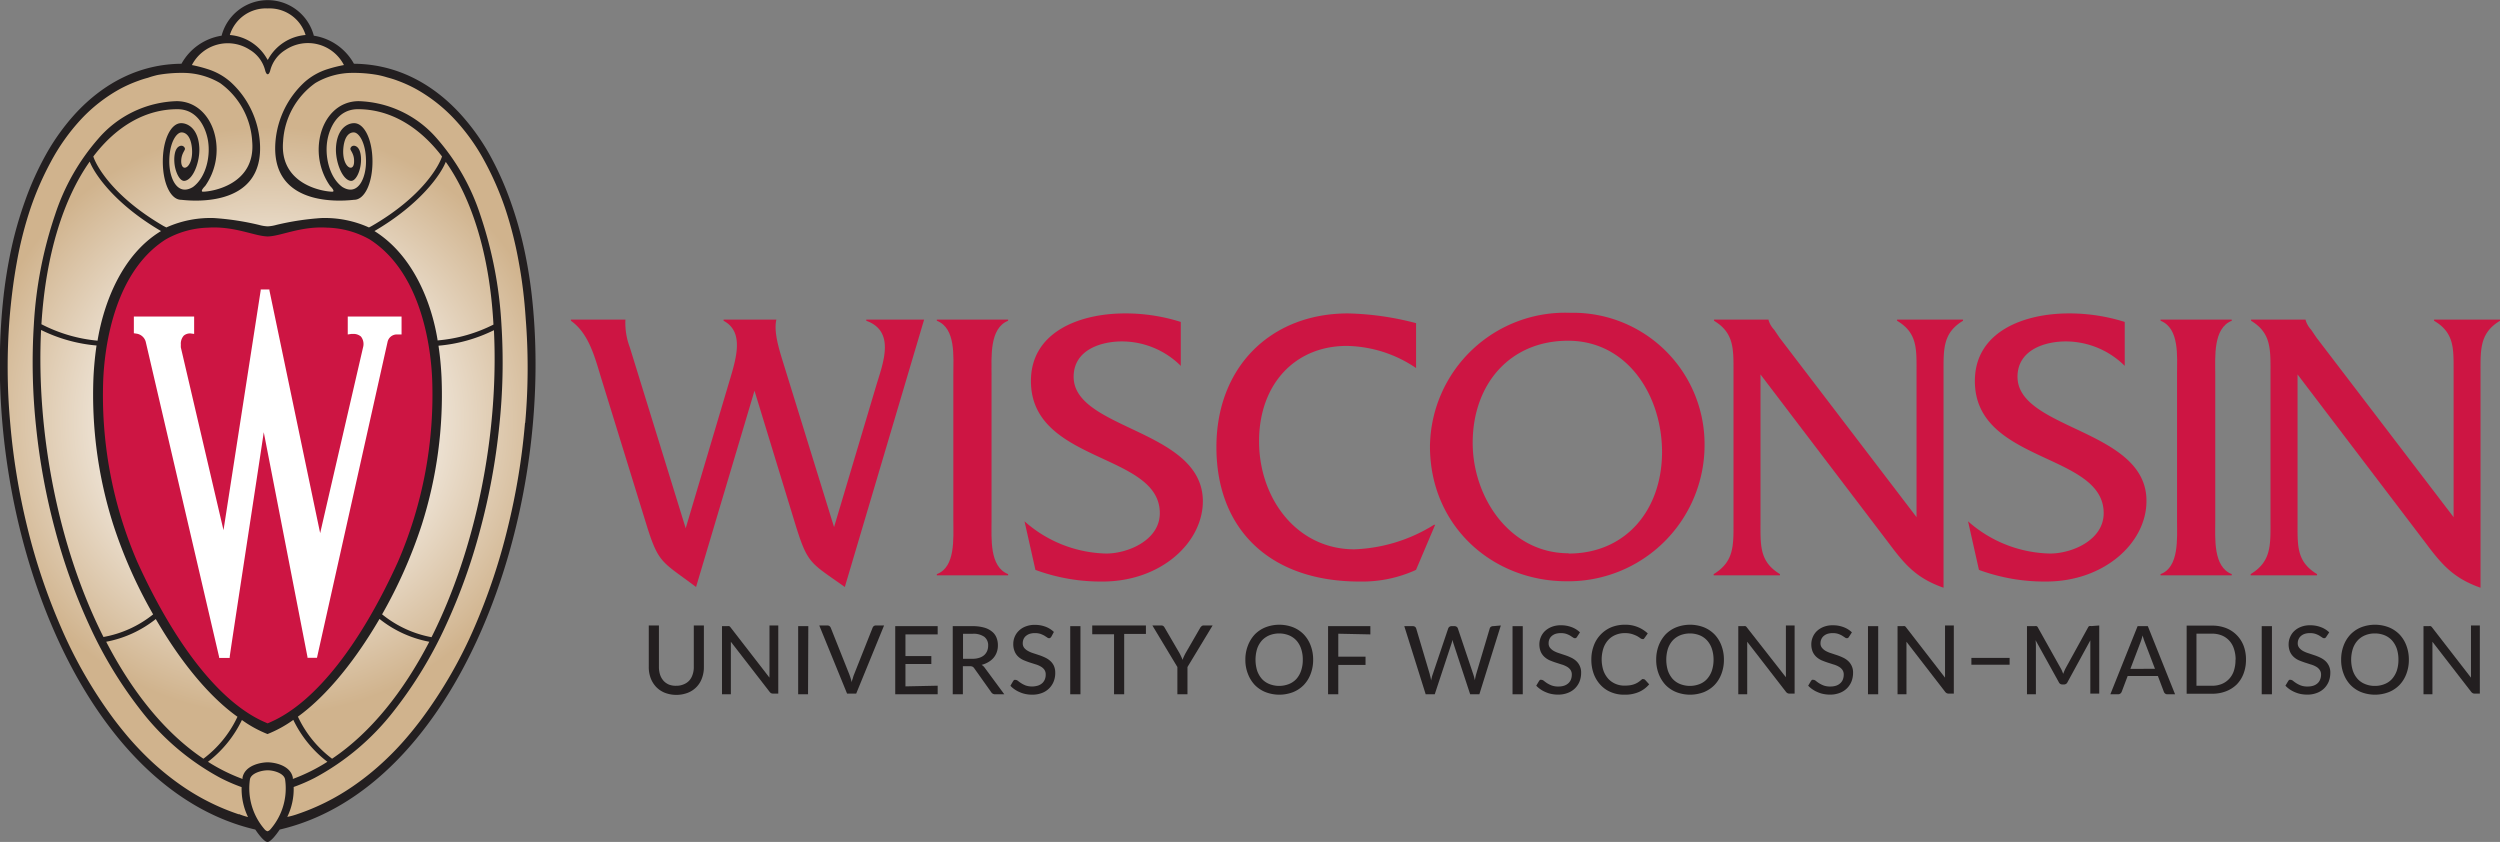 <svg id="Layer_1" data-name="Layer 1" xmlns="http://www.w3.org/2000/svg" xmlns:xlink="http://www.w3.org/1999/xlink" viewBox="0 0 367 123.6"><rect x="0" y="0" width="367" height="123.6" fill="#808080" stroke="none"/><defs><style>.cls-1{fill:#cd1543;}.cls-2{fill:#231f20;}.cls-3{fill:url(#Final_Tan_Gradient);}.cls-4{fill:#fff;}</style><radialGradient id="Final_Tan_Gradient" cx="209.98" cy="21.16" r="41.82" gradientTransform="translate(-188.96 63.87) scale(1.23 1.23)" gradientUnits="userSpaceOnUse"><stop offset="0.25" stop-color="#fff"/><stop offset="0.84" stop-color="#d0b38d"/></radialGradient></defs><path class="cls-1" d="M157,75.17c4.3,1.54,2.48,6.16,1.49,9.42l-6.22,20.87-7.64-24.7c-.77-2.5-1.15-4.33-.83-5.76h-7.75v.17c3,1.6,1.93,5.31.88,8.79l-6.44,21.67-8.19-26.52a10.24,10.24,0,0,1-.66-4.11h-8v.17c2.75,1.94,3.58,5.65,4.56,8.79l6.5,21.05c1.81,5.87,2.3,5.47,7.31,9.24l8.58-28.81,6,19.62c1.82,5.88,2.2,5.59,7.26,9.19L165.49,75H157Z" transform="translate(-29.83 -28.08)"/><path class="cls-1" d="M167.36,75.17c2.81,1.09,2.42,5.25,2.42,7.88v21.5c0,2.56.33,6.79-2.42,7.81v.18h10.46v-.18c-2.75-1.08-2.43-5.25-2.43-7.81V83.05c0-2.57-.32-6.79,2.43-7.88V75H167.36Z" transform="translate(-29.83 -28.08)"/><path class="cls-1" d="M187.44,83.39c0-3.94,4-5.19,7.09-5.19a12.28,12.28,0,0,1,8.64,3.59V75.34a26.88,26.88,0,0,0-8.2-1.25c-6.7,0-13.8,2.74-13.8,9.92,0,12.1,18.92,10.5,18.92,19.4,0,4-4.73,5.93-7.86,5.93a18.67,18.67,0,0,1-12-4.73l1.6,7.13a27.7,27.7,0,0,0,9.84,1.71c8.58,0,14.74-5.71,14.74-11.81C206.36,91.09,187.44,91.2,187.44,83.39Z" transform="translate(-29.83 -28.08)"/><path class="cls-1" d="M228.66,108.72c-8.48,0-14-7.48-14-15.86s5.28-14,12.87-14a18.6,18.6,0,0,1,10.18,3.25V75.52a42.43,42.43,0,0,0-10-1.43c-11.28,0-19.31,7.81-19.31,19.62,0,12.21,8,19.74,21,19.74a19,19,0,0,0,8.3-1.71l2.81-6.62h-.17A23.67,23.67,0,0,1,228.66,108.72Z" transform="translate(-29.83 -28.08)"/><path class="cls-1" d="M260.37,74a19.85,19.85,0,0,0-20.62,19.61c0,11.7,9.18,19.8,20.07,19.8a20,20,0,0,0,20.24-20.08A19.3,19.3,0,0,0,260.37,74Zm-.27,35.3c-8.63,0-14.08-8.21-14.08-16.2,0-8.61,5.45-15,14-15,8.69,0,13.8,8,13.8,16.37C273.79,103,268.46,109.34,260.1,109.34Z" transform="translate(-29.83 -28.08)"/><path class="cls-1" d="M308.32,75.17c2.91,1.72,2.86,4,2.86,7.19V104L291.05,77.63l-.77-1.14a3.51,3.51,0,0,1-.83-1.43V75h-8v.17c2.86,1.72,2.86,4,2.86,7.19v22.76c0,3.19,0,5.47-2.91,7.24v.18h9.73v-.18c-2.91-1.77-2.86-4-2.86-7.24V83.05l18.87,24.81c2.42,3.25,4.12,5.13,8,6.5v-32c0-3.19,0-5.47,2.86-7.19V75h-9.68Z" transform="translate(-29.83 -28.08)"/><path class="cls-1" d="M326,83.39c0-3.94,4-5.19,7.1-5.19a12.31,12.31,0,0,1,8.64,3.59V75.34a26.93,26.93,0,0,0-8.2-1.25c-6.71,0-13.8,2.74-13.8,9.92,0,12.1,18.91,10.5,18.91,19.4,0,4-4.72,5.93-7.86,5.93a18.72,18.72,0,0,1-12.05-4.73l1.6,7.13a27.76,27.76,0,0,0,9.85,1.71c8.58,0,14.74-5.71,14.74-11.81C345,91.09,326,91.2,326,83.39Z" transform="translate(-29.83 -28.08)"/><path class="cls-1" d="M347,75.17c2.8,1.09,2.42,5.25,2.42,7.88v21.5c0,2.56.33,6.79-2.42,7.81v.18h10.45v-.18c-2.75-1.08-2.42-5.25-2.42-7.81V83.05c0-2.57-.33-6.79,2.42-7.88V75H347Z" transform="translate(-29.83 -28.08)"/><path class="cls-1" d="M387.15,75v.17c2.93,1.72,2.87,4,2.87,7.19V104L369.88,77.63l-.77-1.14a3.61,3.61,0,0,1-.82-1.43V75h-8v.17c2.85,1.72,2.85,4,2.85,7.19v22.76c0,3.19,0,5.47-2.91,7.24v.18h9.74v-.18c-2.92-1.77-2.86-4-2.86-7.24V83.05l18.86,24.81c2.42,3.25,4.14,5.13,8,6.5v-32c0-3.19,0-5.47,2.86-7.19V75Z" transform="translate(-29.83 -28.08)"/><path class="cls-2" d="M129.1,128.75a2.59,2.59,0,0,0,1.07-.2A2.24,2.24,0,0,0,131,128a2.38,2.38,0,0,0,.5-.88,3.29,3.29,0,0,0,.18-1.12V119.9h1.48V126a4.54,4.54,0,0,1-.28,1.63,3.57,3.57,0,0,1-2.08,2.15,4.73,4.73,0,0,1-3.37,0,3.64,3.64,0,0,1-1.27-.85,3.86,3.86,0,0,1-.81-1.3,4.54,4.54,0,0,1-.28-1.63V119.9h1.49V126a3.67,3.67,0,0,0,.17,1.13,2.53,2.53,0,0,0,.5.88,2.24,2.24,0,0,0,.81.57A2.67,2.67,0,0,0,129.1,128.75Z" transform="translate(-29.83 -28.08)"/><path class="cls-2" d="M144.08,119.9v10h-.76a.65.65,0,0,1-.29-.06.73.73,0,0,1-.23-.21l-5.68-7.34c0,.13,0,.25,0,.37s0,.24,0,.35V130h-1.3v-10h.77a.75.75,0,0,1,.29,0,.69.69,0,0,1,.22.21l5.69,7.35a2.69,2.69,0,0,1,0-.4c0-.12,0-.24,0-.36V119.9Z" transform="translate(-29.83 -28.08)"/><path class="cls-2" d="M148.45,130H147v-10h1.49Z" transform="translate(-29.83 -28.08)"/><path class="cls-2" d="M159.61,119.9l-4.09,10h-1.34l-4.08-10h1.19a.49.49,0,0,1,.32.1.58.58,0,0,1,.18.25l2.72,6.83c.06.17.13.35.19.55s.12.41.17.63c0-.22.1-.43.16-.63a3.94,3.94,0,0,1,.18-.55l2.71-6.83a.59.59,0,0,1,.17-.25.51.51,0,0,1,.32-.1Z" transform="translate(-29.83 -28.08)"/><path class="cls-2" d="M167.48,128.74V130h-6.23v-10h6.23v1.21h-4.73v3.18h3.8v1.17h-3.8v3.28Z" transform="translate(-29.83 -28.08)"/><path class="cls-2" d="M177.26,130h-1.33a.64.64,0,0,1-.59-.31l-2.48-3.49a.76.76,0,0,0-.26-.25.91.91,0,0,0-.42-.07h-1V130h-1.49v-10h2.89a6,6,0,0,1,1.68.2,3.07,3.07,0,0,1,1.16.57,2.14,2.14,0,0,1,.68.88,2.89,2.89,0,0,1,.22,1.16,2.94,2.94,0,0,1-.16,1,2.62,2.62,0,0,1-.47.83,2.94,2.94,0,0,1-.76.63,3.57,3.57,0,0,1-1,.41,1.56,1.56,0,0,1,.49.47Zm-4.69-5.21a3.12,3.12,0,0,0,1-.14,2,2,0,0,0,.73-.39,1.76,1.76,0,0,0,.44-.61,2,2,0,0,0,.15-.78,1.55,1.55,0,0,0-.57-1.31,2.74,2.74,0,0,0-1.72-.44h-1.4v3.67Z" transform="translate(-29.83 -28.08)"/><path class="cls-2" d="M184.17,121.54a.65.65,0,0,1-.15.17.31.31,0,0,1-.19.06.5.5,0,0,1-.29-.12l-.4-.26a4.55,4.55,0,0,0-.58-.26,2.73,2.73,0,0,0-.81-.11,2.55,2.55,0,0,0-.77.11,1.79,1.79,0,0,0-.56.32,1.32,1.32,0,0,0-.34.47,1.58,1.58,0,0,0-.11.58,1.09,1.09,0,0,0,.2.67,1.8,1.8,0,0,0,.55.46,3.78,3.78,0,0,0,.76.33l.88.29a7.18,7.18,0,0,1,.87.35,3,3,0,0,1,.76.49,2.23,2.23,0,0,1,.55.73,2.52,2.52,0,0,1,.2,1.05,3.27,3.27,0,0,1-.23,1.25,2.95,2.95,0,0,1-1.72,1.69,3.89,3.89,0,0,1-1.44.25,4.83,4.83,0,0,1-.94-.09,4.1,4.1,0,0,1-.86-.27,4,4,0,0,1-.76-.41,3.32,3.32,0,0,1-.63-.54l.42-.72a.67.67,0,0,1,.15-.14.46.46,0,0,1,.2,0,.58.58,0,0,1,.34.15c.13.1.29.22.48.34a3.59,3.59,0,0,0,.68.34,3,3,0,0,0,1.79,0,1.74,1.74,0,0,0,.61-.35,1.55,1.55,0,0,0,.38-.55,1.8,1.8,0,0,0,.13-.71,1.2,1.2,0,0,0-.2-.72,1.64,1.64,0,0,0-.54-.47,3.28,3.28,0,0,0-.76-.32l-.88-.28q-.45-.15-.87-.33a2.83,2.83,0,0,1-.77-.5,2.12,2.12,0,0,1-.53-.76,2.71,2.71,0,0,1-.21-1.13,2.68,2.68,0,0,1,.83-1.94,2.88,2.88,0,0,1,1-.62,3.52,3.52,0,0,1,1.34-.23,4.41,4.41,0,0,1,1.56.27,3.56,3.56,0,0,1,1.23.77Z" transform="translate(-29.83 -28.08)"/><path class="cls-2" d="M188.44,130h-1.5v-10h1.5Z" transform="translate(-29.83 -28.08)"/><path class="cls-2" d="M198.05,121.14h-3.19V130h-1.49v-8.81h-3.2V119.9h7.88Z" transform="translate(-29.83 -28.08)"/><path class="cls-2" d="M204.15,126v4h-1.48v-4L199,119.9h1.3a.53.53,0,0,1,.32.09.79.79,0,0,1,.19.25L203,124c.09.17.17.34.24.49a4.47,4.47,0,0,1,.19.46,4.37,4.37,0,0,1,.18-.46c.07-.15.15-.32.24-.49l2.17-3.76a.85.85,0,0,1,.2-.23.41.41,0,0,1,.31-.11h1.31Z" transform="translate(-29.83 -28.08)"/><path class="cls-2" d="M222.6,124.92a5.69,5.69,0,0,1-.36,2.07,4.79,4.79,0,0,1-1,1.63,4.54,4.54,0,0,1-1.57,1.06,5.64,5.64,0,0,1-4.07,0,4.58,4.58,0,0,1-1.58-1.06,4.93,4.93,0,0,1-1-1.63,5.49,5.49,0,0,1-.37-2.07,5.55,5.55,0,0,1,.37-2.06,4.93,4.93,0,0,1,1-1.63,4.58,4.58,0,0,1,1.58-1.06,5.64,5.64,0,0,1,4.07,0,4.54,4.54,0,0,1,1.57,1.06,4.79,4.79,0,0,1,1,1.63A5.75,5.75,0,0,1,222.6,124.92Zm-1.52,0a4.81,4.81,0,0,0-.25-1.61,3.42,3.42,0,0,0-.69-1.21,3.15,3.15,0,0,0-1.1-.76,3.92,3.92,0,0,0-2.86,0,3.15,3.15,0,0,0-1.1.76,3.6,3.6,0,0,0-.7,1.21,5.55,5.55,0,0,0,0,3.23,3.7,3.7,0,0,0,.7,1.21,3,3,0,0,0,1.1.75,3.92,3.92,0,0,0,2.86,0,3,3,0,0,0,1.1-.75,3.51,3.51,0,0,0,.69-1.21A4.79,4.79,0,0,0,221.08,124.92Z" transform="translate(-29.83 -28.08)"/><path class="cls-2" d="M226.29,121.11v3.37h4v1.21h-4V130h-1.5v-10H231v1.21Z" transform="translate(-29.83 -28.08)"/><path class="cls-2" d="M250.15,119.9,247,130h-1.35l-2.45-7.45a4.17,4.17,0,0,1-.14-.54q-.08.32-.15.54L240.45,130h-1.33l-3.14-10h1.24a.56.56,0,0,1,.33.09.48.48,0,0,1,.18.26l2,6.73c0,.13.07.27.1.42s.06.32.1.49c0-.17.06-.33.1-.49a2.58,2.58,0,0,1,.12-.42l2.27-6.73a.53.53,0,0,1,.18-.25.51.51,0,0,1,.32-.1h.43a.47.47,0,0,1,.32.1.45.45,0,0,1,.18.25l2.26,6.73a6.77,6.77,0,0,1,.23.87,8.28,8.28,0,0,1,.18-.87l2-6.73a.45.45,0,0,1,.17-.25.56.56,0,0,1,.33-.1Z" transform="translate(-29.83 -28.08)"/><path class="cls-2" d="M253.37,130h-1.5v-10h1.5Z" transform="translate(-29.83 -28.08)"/><path class="cls-2" d="M261.36,121.54a.49.49,0,0,1-.14.17.32.32,0,0,1-.2.06.53.53,0,0,1-.29-.12l-.4-.26a3.56,3.56,0,0,0-.58-.26,2.66,2.66,0,0,0-.8-.11,2.55,2.55,0,0,0-.77.11,1.68,1.68,0,0,0-.56.32,1.32,1.32,0,0,0-.34.47,1.4,1.4,0,0,0-.11.58,1,1,0,0,0,.2.67,1.88,1.88,0,0,0,.54.46,3.88,3.88,0,0,0,.77.33l.87.29a7.32,7.32,0,0,1,.88.35,3,3,0,0,1,.76.49,2.27,2.27,0,0,1,.75,1.78,3.47,3.47,0,0,1-.23,1.25,3,3,0,0,1-.66,1,3,3,0,0,1-1.07.68,3.81,3.81,0,0,1-1.44.25,4.73,4.73,0,0,1-.93-.09,3.92,3.92,0,0,1-.86-.27,3.68,3.68,0,0,1-.76-.41,3.73,3.73,0,0,1-.64-.54l.43-.72a.67.67,0,0,1,.15-.14.42.42,0,0,1,.2,0,.58.58,0,0,1,.34.15c.13.1.28.22.47.34a3.91,3.91,0,0,0,.68.34,2.78,2.78,0,0,0,1,.15,2.62,2.62,0,0,0,.82-.12,1.66,1.66,0,0,0,.61-.35,1.45,1.45,0,0,0,.39-.55,2,2,0,0,0,.13-.71,1.2,1.2,0,0,0-.2-.72,1.64,1.64,0,0,0-.54-.47,3.36,3.36,0,0,0-.77-.32l-.87-.28c-.3-.1-.59-.21-.88-.33a2.94,2.94,0,0,1-.76-.5,2.27,2.27,0,0,1-.54-.76,2.89,2.89,0,0,1-.2-1.13,2.65,2.65,0,0,1,.21-1,2.61,2.61,0,0,1,.61-.9,3.09,3.09,0,0,1,1-.62,3.54,3.54,0,0,1,1.35-.23,4.31,4.31,0,0,1,1.55.27,3.51,3.51,0,0,1,1.24.77Z" transform="translate(-29.83 -28.08)"/><path class="cls-2" d="M271.12,127.79a.3.3,0,0,1,.22.1l.59.65a4.17,4.17,0,0,1-1.5,1.12,5.09,5.09,0,0,1-2.13.4,4.86,4.86,0,0,1-2-.38,4.27,4.27,0,0,1-1.51-1.05,4.84,4.84,0,0,1-1-1.63,6,6,0,0,1-.35-2.08,5.77,5.77,0,0,1,.36-2.07,4.65,4.65,0,0,1,2.57-2.69,5.25,5.25,0,0,1,2-.37,4.74,4.74,0,0,1,1.9.35,4.63,4.63,0,0,1,1.45.93l-.49.69a.49.49,0,0,1-.12.13.36.36,0,0,1-.19,0,.56.56,0,0,1-.31-.14,4.94,4.94,0,0,0-.47-.3,5.11,5.11,0,0,0-.72-.29,3.58,3.58,0,0,0-1.06-.14,3.47,3.47,0,0,0-1.38.27,3,3,0,0,0-1.07.75,3.44,3.44,0,0,0-.7,1.21,5.34,5.34,0,0,0,0,3.26,3.62,3.62,0,0,0,.71,1.21,3.06,3.06,0,0,0,1.07.75,3.29,3.29,0,0,0,1.33.26,6,6,0,0,0,.78-.05,3.52,3.52,0,0,0,.64-.16,2.81,2.81,0,0,0,.55-.27,4.33,4.33,0,0,0,.51-.39.42.42,0,0,1,.12-.08A.22.22,0,0,1,271.12,127.79Z" transform="translate(-29.83 -28.08)"/><path class="cls-2" d="M282.9,124.92a5.69,5.69,0,0,1-.36,2.07,4.79,4.79,0,0,1-1,1.63,4.63,4.63,0,0,1-1.57,1.06,5.64,5.64,0,0,1-4.07,0,4.58,4.58,0,0,1-1.58-1.06,5.12,5.12,0,0,1-1-1.63,5.69,5.69,0,0,1-.36-2.07,5.75,5.75,0,0,1,.36-2.06,5.12,5.12,0,0,1,1-1.63,4.58,4.58,0,0,1,1.58-1.06,5.64,5.64,0,0,1,4.07,0,4.63,4.63,0,0,1,1.57,1.06,4.79,4.79,0,0,1,1,1.63A5.75,5.75,0,0,1,282.9,124.92Zm-1.52,0a5.08,5.08,0,0,0-.25-1.61,3.44,3.44,0,0,0-.7-1.21,3,3,0,0,0-1.09-.76,3.92,3.92,0,0,0-2.86,0,3.15,3.15,0,0,0-1.1.76,3.6,3.6,0,0,0-.7,1.21,5.55,5.55,0,0,0,0,3.23,3.7,3.7,0,0,0,.7,1.21,3,3,0,0,0,1.1.75,3.92,3.92,0,0,0,2.86,0,2.88,2.88,0,0,0,1.09-.75,3.53,3.53,0,0,0,.7-1.21A5.06,5.06,0,0,0,281.38,124.92Z" transform="translate(-29.83 -28.08)"/><path class="cls-2" d="M293.28,119.9v10h-.75a.6.6,0,0,1-.29-.06.75.75,0,0,1-.24-.21l-5.68-7.34,0,.37c0,.12,0,.24,0,.35V130h-1.31v-10h.77a.71.71,0,0,1,.29,0,.6.6,0,0,1,.22.21L292,127.5l0-.4c0-.12,0-.24,0-.36V119.9Z" transform="translate(-29.83 -28.08)"/><path class="cls-2" d="M301.28,121.54a.49.49,0,0,1-.14.17.32.32,0,0,1-.2.06.53.53,0,0,1-.29-.12l-.4-.26a3.56,3.56,0,0,0-.58-.26,2.66,2.66,0,0,0-.8-.11,2.55,2.55,0,0,0-.77.11,1.68,1.68,0,0,0-.56.32,1.32,1.32,0,0,0-.34.47,1.4,1.4,0,0,0-.12.58,1,1,0,0,0,.21.67,1.88,1.88,0,0,0,.54.46,3.88,3.88,0,0,0,.77.33l.87.29a7.32,7.32,0,0,1,.88.35,3,3,0,0,1,.76.49,2.27,2.27,0,0,1,.75,1.78,3.47,3.47,0,0,1-.23,1.25,3,3,0,0,1-.66,1,3,3,0,0,1-1.07.68,3.81,3.81,0,0,1-1.44.25,4.73,4.73,0,0,1-.93-.09,3.92,3.92,0,0,1-.86-.27,3.68,3.68,0,0,1-.76-.41,3.73,3.73,0,0,1-.64-.54l.43-.72a.67.67,0,0,1,.15-.14.42.42,0,0,1,.2,0,.58.58,0,0,1,.34.15c.13.1.28.22.47.34a3.91,3.91,0,0,0,.68.34,2.78,2.78,0,0,0,1,.15,2.62,2.62,0,0,0,.82-.12,1.66,1.66,0,0,0,.61-.35,1.45,1.45,0,0,0,.39-.55,2,2,0,0,0,.13-.71,1.2,1.2,0,0,0-.2-.72,1.64,1.64,0,0,0-.54-.47,3.36,3.36,0,0,0-.77-.32l-.87-.28c-.3-.1-.59-.21-.88-.33a2.94,2.94,0,0,1-.76-.5,2.27,2.27,0,0,1-.54-.76,2.89,2.89,0,0,1-.2-1.13,2.65,2.65,0,0,1,.21-1,2.61,2.61,0,0,1,.61-.9,3.09,3.09,0,0,1,1-.62,3.54,3.54,0,0,1,1.35-.23,4.31,4.31,0,0,1,1.55.27,3.51,3.51,0,0,1,1.24.77Z" transform="translate(-29.83 -28.08)"/><path class="cls-2" d="M305.55,130h-1.5v-10h1.5Z" transform="translate(-29.83 -28.08)"/><path class="cls-2" d="M316.65,119.9v10h-.75a.6.6,0,0,1-.29-.06.75.75,0,0,1-.24-.21l-5.67-7.34c0,.13,0,.25,0,.37s0,.24,0,.35V130h-1.31v-10h.77a.8.8,0,0,1,.3,0,.68.68,0,0,1,.21.21l5.69,7.35,0-.4c0-.12,0-.24,0-.36V119.9Z" transform="translate(-29.83 -28.08)"/><path class="cls-2" d="M319.23,124.66h5.61v1h-5.61Z" transform="translate(-29.83 -28.08)"/><path class="cls-2" d="M338,119.9v10h-1.31V122.8c0-.11,0-.22,0-.35s0-.24,0-.37l-3.35,6.14a.55.55,0,0,1-.53.34h-.21a.56.56,0,0,1-.54-.34l-3.41-6.16a6.57,6.57,0,0,1,.05.74V130h-1.31v-10h1.1a.86.86,0,0,1,.31,0,.37.37,0,0,1,.2.21l3.36,6a3.54,3.54,0,0,1,.19.39l.16.4a8,8,0,0,1,.34-.8l3.3-6c.06-.12.12-.19.2-.21a.8.8,0,0,1,.3,0Z" transform="translate(-29.83 -28.08)"/><path class="cls-2" d="M349.13,130H348a.47.47,0,0,1-.32-.1.53.53,0,0,1-.19-.25l-.88-2.33h-4.44l-.88,2.33a.61.61,0,0,1-.19.24.48.48,0,0,1-.32.11h-1.15l4-10h1.5Zm-2.95-3.74-1.49-3.9a7.62,7.62,0,0,1-.32-1c-.05.2-.11.39-.16.56s-.11.33-.16.46l-1.48,3.89Z" transform="translate(-29.83 -28.08)"/><path class="cls-2" d="M359.54,124.92a5.64,5.64,0,0,1-.36,2.06,4.58,4.58,0,0,1-1,1.58,4.71,4.71,0,0,1-1.57,1,5.53,5.53,0,0,1-2,.36h-3.78v-10h3.78a5.53,5.53,0,0,1,2,.36,4.52,4.52,0,0,1,2.59,2.62A5.61,5.61,0,0,1,359.54,124.92Zm-1.52,0a5,5,0,0,0-.25-1.6,3.21,3.21,0,0,0-.7-1.21,3,3,0,0,0-1.09-.75,3.8,3.8,0,0,0-1.43-.26h-2.28v7.65h2.28a3.8,3.8,0,0,0,1.43-.26,3.12,3.12,0,0,0,1.09-.75,3.21,3.21,0,0,0,.7-1.21A5,5,0,0,0,358,124.92Z" transform="translate(-29.83 -28.08)"/><path class="cls-2" d="M363.35,130h-1.5v-10h1.5Z" transform="translate(-29.83 -28.08)"/><path class="cls-2" d="M371.34,121.54a.49.49,0,0,1-.14.17.34.34,0,0,1-.2.06.53.53,0,0,1-.29-.12l-.4-.26a3.56,3.56,0,0,0-.58-.26,2.66,2.66,0,0,0-.8-.11,2.51,2.51,0,0,0-.77.11,1.68,1.68,0,0,0-.56.32,1.32,1.32,0,0,0-.34.47,1.4,1.4,0,0,0-.12.58,1,1,0,0,0,.21.67,1.88,1.88,0,0,0,.54.46,3.88,3.88,0,0,0,.77.33l.87.29a7.32,7.32,0,0,1,.88.35,3.19,3.19,0,0,1,.76.49,2.27,2.27,0,0,1,.75,1.78,3.47,3.47,0,0,1-.23,1.25,3,3,0,0,1-.66,1,3,3,0,0,1-1.07.68,3.81,3.81,0,0,1-1.44.25,4.91,4.91,0,0,1-.94-.09,4.1,4.1,0,0,1-.86-.27,4.28,4.28,0,0,1-.76-.41,4.08,4.08,0,0,1-.63-.54l.43-.72a.67.67,0,0,1,.15-.14.42.42,0,0,1,.2,0,.58.58,0,0,1,.34.15c.13.1.28.22.47.34a3.91,3.91,0,0,0,.68.34,2.76,2.76,0,0,0,1,.15,2.64,2.64,0,0,0,.83-.12,1.66,1.66,0,0,0,.61-.35,1.33,1.33,0,0,0,.38-.55,1.8,1.8,0,0,0,.14-.71,1.14,1.14,0,0,0-.21-.72,1.51,1.51,0,0,0-.53-.47,3.36,3.36,0,0,0-.77-.32l-.87-.28c-.3-.1-.59-.21-.88-.33a2.78,2.78,0,0,1-.76-.5,2.27,2.27,0,0,1-.54-.76,2.89,2.89,0,0,1-.2-1.13,2.65,2.65,0,0,1,.21-1,2.61,2.61,0,0,1,.61-.9,3.09,3.09,0,0,1,1-.62,3.52,3.52,0,0,1,1.34-.23,4.33,4.33,0,0,1,1.56.27,3.51,3.51,0,0,1,1.24.77Z" transform="translate(-29.83 -28.08)"/><path class="cls-2" d="M383.45,124.92a5.69,5.69,0,0,1-.36,2.07,4.79,4.79,0,0,1-1,1.63,4.58,4.58,0,0,1-1.58,1.06,5.64,5.64,0,0,1-4.07,0,4.54,4.54,0,0,1-1.57-1.06,4.79,4.79,0,0,1-1-1.63,5.69,5.69,0,0,1-.36-2.07,5.75,5.75,0,0,1,.36-2.06,4.79,4.79,0,0,1,1-1.63,4.54,4.54,0,0,1,1.57-1.06,5.64,5.64,0,0,1,4.07,0,4.58,4.58,0,0,1,1.58,1.06,4.79,4.79,0,0,1,1,1.63A5.75,5.75,0,0,1,383.45,124.92Zm-1.53,0a5.09,5.09,0,0,0-.24-1.61,3.6,3.6,0,0,0-.7-1.21,3,3,0,0,0-1.09-.76,3.68,3.68,0,0,0-1.43-.27,3.61,3.61,0,0,0-1.43.27,3.06,3.06,0,0,0-1.1.76,3.44,3.44,0,0,0-.7,1.21,5.34,5.34,0,0,0,0,3.23,3.53,3.53,0,0,0,.7,1.21,2.91,2.91,0,0,0,1.1.75,3.61,3.61,0,0,0,1.43.27,3.68,3.68,0,0,0,1.43-.27,2.88,2.88,0,0,0,1.09-.75,3.7,3.7,0,0,0,.7-1.21A5.06,5.06,0,0,0,381.92,124.92Z" transform="translate(-29.83 -28.08)"/><path class="cls-2" d="M393.87,119.9v10h-.75a.6.6,0,0,1-.29-.06.75.75,0,0,1-.24-.21l-5.68-7.34,0,.37c0,.12,0,.24,0,.35V130h-1.31v-10h.77a.71.71,0,0,1,.29,0,.6.6,0,0,1,.22.21l5.69,7.35,0-.4c0-.12,0-.24,0-.36V119.9Z" transform="translate(-29.83 -28.08)"/><path class="cls-3" d="M69.13,151.28a5.33,5.33,0,0,1-1.49-1.64l-.09-.13-.15,0c-25.67-6-40-45.38-36.75-77A69.1,69.1,0,0,1,32.47,62.2a50.27,50.27,0,0,1,3.3-9.05,33.35,33.35,0,0,1,5.31-8c4.27-4.67,9.54-7.18,15.24-7.26.13,0,.51,0,.54-.36a7.74,7.74,0,0,1,5.49-3.72l.26,0,.07-.26a6.65,6.65,0,0,1,6.46-5c5.19,0,6.44,5,6.45,5l.07.27.27,0a7.82,7.82,0,0,1,5.48,3.74c0,.35.4.36.52.37a20.81,20.81,0,0,1,15.25,7.26,34,34,0,0,1,6,9.5l.33.78a60.24,60.24,0,0,1,4.09,17c3.22,31.62-11.08,71-36.74,77l-.16,0-.09.13A5.33,5.33,0,0,1,69.13,151.28Z" transform="translate(-29.83 -28.08)"/><path class="cls-2" d="M108,72.43a68.38,68.38,0,0,0-1.22-7.78,56,56,0,0,0-2-7,45.59,45.59,0,0,0-3.15-7,32.37,32.37,0,0,0-4.19-5.81c-4.3-4.71-9.62-7.32-15.52-7.4h-.13a8.17,8.17,0,0,0-5.89-4.12,7,7,0,0,0-13.54,0,8.17,8.17,0,0,0-5.89,4.12h-.13c-5.89.08-11.21,2.69-15.52,7.4a32.31,32.31,0,0,0-4.18,5.81,44.7,44.7,0,0,0-3.16,7,56,56,0,0,0-2,7,70.68,70.68,0,0,0-1.22,7.78c-3.26,32,11.14,71.39,37.05,77.43.39.59,1.3,1.82,1.79,1.82s1.4-1.23,1.79-1.82C96.83,143.82,111.23,104.46,108,72.43ZM69.13,29.32a5.53,5.53,0,0,1,5.56,3.9,6.91,6.91,0,0,0-5.46,3.5s-.06.13-.1.13-.08-.1-.1-.13a6.91,6.91,0,0,0-5.46-3.5A5.53,5.53,0,0,1,69.13,29.32ZM66.5,35.39a4.93,4.93,0,0,1,2.25,3c.09.37.23.59.38.59s.29-.22.38-.59a5,5,0,0,1,2.25-3,5.94,5.94,0,0,1,8.56,2.24,19.92,19.92,0,0,0-2.37.59,9.3,9.3,0,0,0-3.36,1.87,13.36,13.36,0,0,0-4.31,8.64c-.94,10.35,10.93,8.73,11.53,8.68,1.54,0,2.7-2.42,2.7-5.62s-1.19-5.63-2.7-5.63c-.92,0-2.51.74-2.66,3.61-.1,2,.89,4.7,2.16,4.86.66.09,1.27-1.08,1.45-2.26.17-1,.08-2.65-.84-2.88a.52.52,0,0,0-.65.4c-.07.26.57.71.54,1.89,0,1.78-1.81.89-1.58-1.92.22-2.5,1.49-2.34,1.55-2.34.71,0,1.78,1.48,1.78,4.27,0,2.47-1.19,5.14-3.47,3.74-1.93-1.4-2.68-4.64-2.15-7.14.24-1.15,1.23-4.28,4.43-4.28,4.61,0,8.91,2.43,12.35,6.94C94.34,52.26,92,56.86,84.4,61.26c-.16.08-.4.22-.41.21a15.72,15.72,0,0,0-7-1.38,39.42,39.42,0,0,0-6.57,1,5.7,5.7,0,0,1-1.3.22h0a5.8,5.8,0,0,1-1.3-.22,39.42,39.42,0,0,0-6.57-1,15.75,15.75,0,0,0-7,1.38s-.25-.13-.41-.21c-7.56-4.4-9.94-9-10.31-10.21,3.43-4.51,7.73-6.94,12.34-6.94,3.2,0,4.19,3.13,4.43,4.28.54,2.5-.22,5.74-2.14,7.14-2.29,1.4-3.48-1.27-3.48-3.74,0-2.79,1.07-4.27,1.79-4.27,0,0,1.32-.16,1.54,2.34.24,2.81-1.54,3.7-1.58,1.92,0-1.18.61-1.63.55-1.89a.54.54,0,0,0-.66-.4c-.92.23-1,1.85-.84,2.88.19,1.18.79,2.35,1.45,2.26,1.28-.16,2.26-2.85,2.16-4.86-.15-2.87-1.74-3.61-2.66-3.61-1.51,0-2.7,2.42-2.7,5.63s1.16,5.62,2.7,5.62c.6.05,12.47,1.67,11.53-8.68a13.27,13.27,0,0,0-4.31-8.64,9.3,9.3,0,0,0-3.36-1.87A20.28,20.28,0,0,0,58,37.63,5.93,5.93,0,0,1,66.5,35.39ZM44,78.8c-.29,2-.4,3.65-.45,4.69a62.86,62.86,0,0,0,2.9,21.58,69.85,69.85,0,0,0,5.86,13.2,16.24,16.24,0,0,1-7.29,3.32c-6.56-13-9.9-29.89-9.16-45.07A22.81,22.81,0,0,0,44,78.8Zm-8.09-3.11C36.55,65.34,39.18,57.21,43,51.8,43.67,53.56,46.63,58,53.47,62c-5.81,3.5-8.44,10.71-9.32,16.09A22.31,22.31,0,0,1,35.94,75.69Zm16.78,43.25c4.36,7.51,8.67,12,12,14.36a16.36,16.36,0,0,1-5,6.16c-5.68-3.81-10.49-9.87-14.27-17.17A16.65,16.65,0,0,0,52.72,118.94Zm12.63,14.82a17.41,17.41,0,0,0,3.78,2.08,17.61,17.61,0,0,0,3.79-2.08,17,17,0,0,0,5,6.15,26.62,26.62,0,0,1-5.07,2.52c0-.06,0-.13,0-.19-.37-1.87-2.81-2.25-3.7-2.25s-3.33.38-3.69,2.25l0,.19a26.62,26.62,0,0,1-5.07-2.52A17,17,0,0,0,65.35,133.76Zm8.22-.46c3.3-2.37,7.61-6.85,12-14.36a16.65,16.65,0,0,0,7.31,3.35c-3.78,7.3-8.59,13.36-14.27,17.17A16.36,16.36,0,0,1,73.57,133.3Zm12.36-15a70.45,70.45,0,0,0,5.85-13.2,62.86,62.86,0,0,0,2.9-21.58,45.46,45.46,0,0,0-.45-4.69,22.81,22.81,0,0,0,8.14-2.28c.74,15.18-2.6,32-9.16,45.07A16.17,16.17,0,0,1,85.93,118.27Zm8.18-40.22C93.23,72.67,90.56,65.6,84.8,62c6.83-4,9.79-8.4,10.47-10.16,3.81,5.41,6.44,13.54,7,23.89A22.31,22.31,0,0,1,94.11,78.05Zm-29.2,69.54a33.14,33.14,0,0,1-8.31-4.15,39.28,39.28,0,0,1-4.6-3.71,45.75,45.75,0,0,1-3.33-3.49c-.71-.84-1.4-1.7-2.06-2.57A67.06,67.06,0,0,1,38.71,120a90.41,90.41,0,0,1-4.85-14.44,99.62,99.62,0,0,1-2.53-15.36,91.37,91.37,0,0,1-.1-15.34c.23-2.74.56-5.47,1.05-8.17a55.65,55.65,0,0,1,2-7.94,44.23,44.23,0,0,1,3-6.89,29.82,29.82,0,0,1,4.46-6.28,23,23,0,0,1,5.61-4.39,19.26,19.26,0,0,1,2.74-1.23,14.37,14.37,0,0,1,1.45-.46A13,13,0,0,1,53,39.08a20.06,20.06,0,0,1,3.63-.3,10.74,10.74,0,0,1,5.5,1.49,11.32,11.32,0,0,1,4.72,8.56c.56,6.39-6,7.4-7.24,7.39-.19,0-.3-.19.34-.84a9.24,9.24,0,0,0,1.48-7.23c-.62-2.93-2.69-5.22-5.69-5.22a15.79,15.79,0,0,0-11.49,5.52,32,32,0,0,0-6.33,11.14A60.58,60.58,0,0,0,34.8,75.7a89.14,89.14,0,0,0,.33,15.06,96.7,96.7,0,0,0,2.76,15,86.49,86.49,0,0,0,5,14,62,62,0,0,0,7.76,12.78,36.69,36.69,0,0,0,11.52,9.73,25.52,25.52,0,0,0,3.13,1.36,9.47,9.47,0,0,0,.94,4.39A10,10,0,0,1,64.91,147.59Zm4.66,2.19a.83.83,0,0,1-.44.3.87.87,0,0,1-.44-.3,9.2,9.2,0,0,1-2.14-7.32c.17-.91,1.7-1.32,2.58-1.33s2.41.42,2.58,1.33A9.16,9.16,0,0,1,69.57,149.78Zm37.36-59.63a99.62,99.62,0,0,1-2.53,15.36A90.41,90.41,0,0,1,99.55,120a67.06,67.06,0,0,1-7.9,13.72c-.66.87-1.34,1.73-2.06,2.57a42.16,42.16,0,0,1-3.33,3.49,38.47,38.47,0,0,1-4.6,3.71,33,33,0,0,1-8.31,4.15A10,10,0,0,1,72,148a9.35,9.35,0,0,0,.94-4.39,25.52,25.52,0,0,0,3.13-1.36,36.58,36.58,0,0,0,11.52-9.73,62,62,0,0,0,7.76-12.78,85.54,85.54,0,0,0,5-14,95.54,95.54,0,0,0,2.76-15,88.11,88.11,0,0,0,.33-15.06,60.58,60.58,0,0,0-3.12-16.11A32.18,32.18,0,0,0,94,48.45a15.81,15.81,0,0,0-11.5-5.52c-3,0-5.07,2.29-5.69,5.22a9.28,9.28,0,0,0,1.48,7.23c.64.65.54.84.34.84-1.28,0-7.8-1-7.24-7.39a11.29,11.29,0,0,1,4.73-8.56,10.71,10.71,0,0,1,5.49-1.49,20,20,0,0,1,3.63.3,13,13,0,0,1,1.46.37c.49.13,1,.28,1.46.46a19.65,19.65,0,0,1,2.73,1.23,23.23,23.23,0,0,1,5.62,4.39A29.41,29.41,0,0,1,101,51.81a44.23,44.23,0,0,1,3,6.89,55.65,55.65,0,0,1,2,7.94c.5,2.7.82,5.43,1,8.17A91.37,91.37,0,0,1,106.93,90.15Z" transform="translate(-29.83 -28.08)"/><path class="cls-1" d="M93.27,83.69c-.16-3.81-1.27-15.43-9.18-20.47a13.37,13.37,0,0,0-6.21-1.72c-3.88-.25-6.76,1.23-8.7,1.29h-.1c-1.94-.06-4.84-1.54-8.72-1.29a13.28,13.28,0,0,0-6.19,1.72c-7.9,5-9,16.66-9.18,20.47a61.66,61.66,0,0,0,5,26.88c5.47,12.05,12.07,20.57,18.6,23.47l.52.23.53-.23c6.52-2.9,13.13-11.42,18.6-23.47A61.71,61.71,0,0,0,93.27,83.69Z" transform="translate(-29.83 -28.08)"/><path class="cls-4" d="M80.88,74.55v2.63l.53-.08h.25a1.66,1.66,0,0,1,1.16.39,1.78,1.78,0,0,1,.31,1.57s-5.3,22.93-6.3,27.29c-1.16-5.52-7.45-35.65-7.45-35.65l0-.13H68.1l0,.14-5.46,35.2c-1.19-5.08-6.26-26.82-6.26-26.82a2.75,2.75,0,0,1,0-.4,1.78,1.78,0,0,1,.43-1.34,1.44,1.44,0,0,1,1-.32l.52.07V74.55H49.48V77l.39.06a1.64,1.64,0,0,1,1.35,1.18S61.56,122.65,62,124.54l0,.12h1.55l0-.13c0-.31,4.25-27.84,5-33l6.42,33,0,.12h1.39L86.73,78.25a1.39,1.39,0,0,1,1.44-1.07h.1l.51,0V74.55Z" transform="translate(-29.83 -28.08)"/></svg>